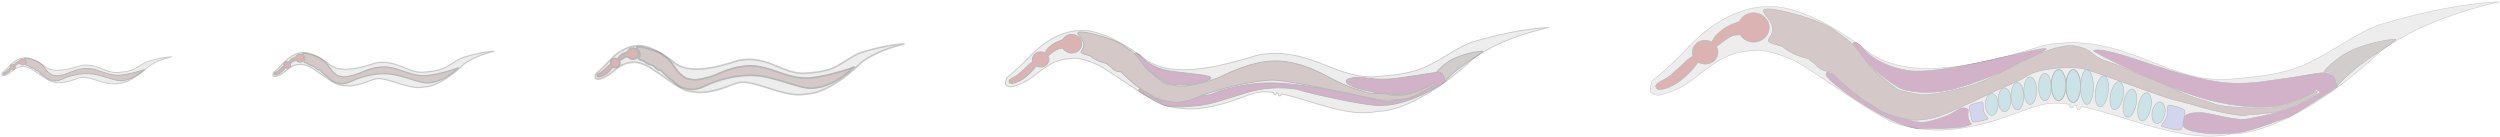 <?xml version="1.0" encoding="UTF-8"?>
<svg width="1365px" height="75px" viewBox="0 0 1365 75" version="1.1" xmlns="http://www.w3.org/2000/svg" xmlns:xlink="http://www.w3.org/1999/xlink">
    <!-- Generator: Sketch 39.1 (31720) - http://www.bohemiancoding.com/sketch -->
    <title>Group 4</title>
    <desc>Created with Sketch.</desc>
    <defs></defs>
    <g id="Page-1" stroke="none" stroke-width="1" fill="none" fill-rule="evenodd">
        <g id="Group-4" transform="translate(1, 1)" stroke="#979797">
            <g id="Group-2" transform="translate(900, 0)">
                <path d="M147.067,69.136 C161.703,69.136 170.936,69.136 174.912,67 C176.433,66.183 174.698,67.01 173.799,63.612 C172.81,59.869 175.093,58.713 172.188,58.041 C167.525,56.961 168.646,61.47 151.46,65.455 C136,69.039 103.791,40.919 97.409,38.292 C96.696,37.999 95.96,39.215 95.96,39.603 C95.96,43.469 132.432,69.136 147.067,69.136 Z M128.081,44.967 C128.081,38.34 98.387,21.071 93.897,21.071 C89.408,21.071 85.964,20.778 85.964,27.406 C85.964,34.033 128.081,51.595 128.081,44.967 Z" id="Oval-5" stroke-width="0.3" fill="#CC91B9"></path>
                <path d="M135.338,46.598 C139.254,48.962 151.965,51.265 166.607,47.32 C190.196,40.964 218.009,25.955 216.217,25.54 C211.554,24.46 159.751,40.5 140.478,37.444 C131.326,35.993 124.361,32.501 119.939,29.018 C116.307,26.156 114.773,23.23 111.895,22.045 C111.182,21.752 110.447,22.968 110.447,23.356 C110.447,25.459 123.138,39.233 135.338,46.598 Z" id="Oval-5" stroke-width="0.3" fill="#CC91B9"></path>
                <path d="M275.553,56.958 C283.443,58.337 298.762,57.322 313.405,53.377 C336.994,47.022 377.363,26.955 375.57,26.54 C373.618,26.087 371.533,25.605 358.397,29.512 C348.073,32.583 326.6,40.928 307.531,43.701 C292.926,45.825 279.353,42.917 275.553,42.47 C263.043,40.996 250.574,37.929 247.881,38.862 C245.18,39.797 240.362,43.582 242.601,46.436 C243.242,47.252 266.868,62.206 268.793,62.779 C269.194,62.899 289.351,70.496 295.43,71.271 C313.207,73.539 326.619,70.542 326.619,67.407 C326.619,63.724 327.619,60.548 317.766,60.453 C311.47,60.391 298.194,65.484 290.712,63.811 C285.823,62.717 278,61.456 272.93,59.659 C260.519,55.259 252.029,49.602 251.93,49.561 C251.218,49.268 254.294,47.563 254.294,47.951 C254.294,50.054 268.521,55.728 275.553,56.958 Z" id="Oval-5" stroke-width="0.3" fill="#CC91B9" transform="translate(308.826, 49.153) scale(-1, 1) translate(-308.826, -49.153) "></path>
                <ellipse id="Oval" stroke-width="0.3" fill="#BFEAF2" transform="translate(186.5, 56) scale(-1, 1) translate(-186.5, -56) " cx="186.5" cy="56" rx="3.5" ry="6"></ellipse>
                <ellipse id="Oval" stroke-width="0.3" fill="#BFEAF2" cx="193.5" cy="53.5" rx="3.5" ry="6.5"></ellipse>
                <ellipse id="Oval" stroke-width="0.3" fill="#BFEAF2" cx="200.5" cy="51.5" rx="3.5" ry="7.5"></ellipse>
                <ellipse id="Oval" stroke-width="0.3" fill="#BFEAF2" cx="215.5" cy="46.5" rx="3.5" ry="7.5"></ellipse>
                <ellipse id="Oval" stroke-width="0.5" fill="#BFEAF2" cx="231" cy="46" rx="4" ry="9"></ellipse>
                <ellipse id="Oval" stroke-width="0.5" fill="#BFEAF2" cx="223" cy="45.5" rx="4" ry="8.5"></ellipse>
                <ellipse id="Oval" stroke-width="0.3" fill="#BFEAF2" cx="207.5" cy="48.5" rx="3.5" ry="7.5"></ellipse>
                <ellipse id="Oval" stroke-width="0.3" fill="#BFEAF2" cx="238.5" cy="46.5" rx="3.5" ry="9.5"></ellipse>
                <ellipse id="Oval" stroke-width="0.3" fill="#BFEAF2" transform="translate(246.649, 48.885) rotate(8) translate(-246.649, -48.885) " cx="246.649" cy="48.885" rx="3.5" ry="8.5"></ellipse>
                <ellipse id="Oval" stroke-width="0.3" fill="#BFEAF2" transform="translate(254.783, 51.215) rotate(11) translate(-254.783, -51.215) " cx="254.783" cy="51.215" rx="3.5" ry="7.798"></ellipse>
                <ellipse id="Oval" stroke-width="0.3" fill="#BFEAF2" transform="translate(261.924, 55.322) rotate(11) translate(-261.924, -55.322) " cx="261.924" cy="55.322" rx="3.5" ry="7.798"></ellipse>
                <ellipse id="Oval" stroke-width="0.3" fill="#BFEAF2" transform="translate(269.924, 57.322) rotate(11) translate(-269.924, -57.322) " cx="269.924" cy="57.322" rx="3.5" ry="7.798"></ellipse>
                <ellipse id="Oval" stroke-width="0.3" fill="#BFEAF2" transform="translate(277.581, 60.558) rotate(11) translate(-277.581, -60.558) " cx="277.581" cy="60.558" rx="3.5" ry="6"></ellipse>
                <path d="M280.693,69.158 C281.855,69.158 290.466,70.163 291.103,68.669 C291.525,67.677 291.437,64.871 291.437,63.549 C291.437,62.233 291.522,59.421 291.103,58.432 C290.467,56.93 283.578,56.948 282.412,56.948 C280.479,56.948 282.049,59.527 282.049,62.841 C282.049,66.155 278.76,69.158 280.693,69.158 Z" id="Oval" stroke-width="0.3" fill="#CBD2FF" transform="translate(285.764, 63.218) rotate(11) translate(-285.764, -63.218) "></path>
                <path d="M367.872,33.127 C368.36,33.127 375.826,32.395 383.928,33.127 C395.13,34.138 407.86,36.629 407.86,35.862 C407.86,35.15 396.864,27.618 386.245,24.204 C377.244,21.31 368.407,22.401 367.872,22.401 C365.939,22.401 369.229,23.497 369.229,26.81 C369.229,30.124 365.939,33.127 367.872,33.127 Z" id="Oval" stroke-width="0.3" fill="#CCC3C3" transform="translate(387.562, 29.103) rotate(-42) translate(-387.562, -29.103) "></path>
                <path d="M175.224,64.985 C176.135,64.985 182.887,65.802 183.387,64.588 C183.718,63.783 183.648,61.503 183.648,60.429 C183.648,59.36 183.715,57.076 183.387,56.272 C182.888,55.052 177.486,55.067 176.572,55.067 C175.056,55.067 176.287,57.162 176.287,59.854 C176.287,62.546 173.708,64.985 175.224,64.985 Z" id="Oval" stroke-width="0.3" fill="#CBD2FF" transform="translate(179.2, 60.16) scale(-1, 1) rotate(11) translate(-179.2, -60.16) "></path>
                <path d="M48.783,10.642 C50.131,7.901 53.08,6 56.5,6 C61.194,6 65,9.582 65,14 C65,18.418 61.194,22 56.5,22 C54.084,22 51.903,21.051 50.355,19.527 C49.806,18.987 49.337,18.375 48.966,17.707 C48.387,18.035 47.681,18.216 46.825,18.167 C44.59,18.04 40.344,21.049 36.182,24.448 C36.704,25.358 37,26.397 37,27.5 C37,31.09 33.866,34 30,34 C28.61,34 27.314,33.624 26.225,32.975 C23.582,36.646 19.022,41.554 14.401,44.481 C9.488,47.593 4.555,48.565 3.77,47.56 C3.268,46.918 2.332,46.219 3.8,44.756 C5.216,43.346 9.35,41.907 11.927,39.397 C13.878,37.497 16.625,35.479 18.958,32.914 C20.026,31.739 22.015,30.49 23.335,29.492 C23.117,28.864 23,28.195 23,27.5 C23,23.91 26.134,21 30,21 C31.298,21 32.514,21.328 33.556,21.9 C33.794,21.642 33.985,21.368 34.115,21.072 C35.195,18.612 37.436,16.743 40.189,14.71 C43.447,12.305 47.674,11.318 48.579,10.761 C48.649,10.718 48.717,10.678 48.783,10.642 Z" id="Combined-Shape" stroke-width="0.3" fill="#DD9292"></path>
                <path d="M120.948,36.288 C117.907,32.349 114.877,28.447 112.325,24.984 C110.5,22.508 104.05,17.915 101.812,16.519 C95.679,10.445 70.999,3.896 64.485,3.896 C57.03,3.896 66.791,8.373 66.791,15 C66.791,21.502 58.909,20.899 72.085,24.363 C73.951,25.873 76.209,27.342 78.003,28.208 C80.663,29.492 83.597,30.425 86.406,30.98 C86.863,31.407 87.254,31.961 87.652,32.206 C90.804,34.147 91.562,36.463 95.092,37.609 C96.125,37.945 97.366,38.126 98.664,38.166 C105.486,45.453 115.741,53.825 121.734,56.675 C122.563,57.338 123.416,57.976 124.292,58.583 C130.271,62.729 142.657,64.701 145.212,64.613 C153.365,64.335 158.592,62.329 164.636,59.702 C171.625,56.663 177.635,53.892 188.038,48.877 C191.878,47.026 199.834,44.248 206.531,40.043 C211.46,36.948 224.153,35.309 234.569,36.205 C239.166,36.6 260.993,45.271 282.209,52.411 C286.456,53.84 291.127,54.624 295.162,55.893 C311.379,60.989 325.725,62.762 325.416,62.084 C325.345,61.929 341.998,60.392 343.169,59.944 C344.388,59.477 368.531,49.544 363.63,48.764 C363.097,48.679 355.845,53.799 346.251,56.447 C338.372,58.621 335.147,57.977 328.956,57.959 C322.764,57.941 311.06,57.065 307.903,55.693 C304.327,54.138 299.364,53.126 294.687,51.399 C289.444,49.463 284.431,46.789 279.578,44.619 C272.391,41.405 264.543,38.779 257.966,35.692 C254.015,33.838 248.465,32.476 245.096,30.711 C241.65,28.905 240.395,26.703 237.26,25.532 C230.016,22.824 225.519,24.321 223.931,24.633 C219.028,25.596 212.969,27.818 203.468,32.315 C196.166,35.771 188.429,40.825 180.316,43.842 C165.299,49.425 151.177,51.091 147.861,50.695 C145.794,50.449 136.17,48.657 134.86,47.71 C129.219,43.638 124.515,39.511 120.948,36.288 Z" id="Combined-Shape" stroke-width="0.3" fill="#D1B9B9"></path>
                <path d="M231.537,56.368 C231.068,57.157 230.405,58.051 229.843,57.992 C229.246,57.929 228.763,56.792 228.471,55.893 C225.758,55.525 223.139,55.319 220.633,55.319 C208.301,55.319 195.014,65.371 168.528,69.216 C154.655,71.229 145.31,69.216 136.457,67.192 C127.168,65.068 101.531,46.299 83.105,34.62 C74.239,29 60.054,25.327 56.621,26.702 C39.552,26.702 29.741,38.293 19.92,44.782 C13.01,49.347 5.677,50.812 5.677,50.812 C5.677,50.812 2.702,51.755 0.169,49.227 C-0.451,47.875 0.973,43.214 0.973,43.214 C0.973,43.214 9.42,36.766 19.92,25.675 C25.346,19.944 41.934,2.626 65.2,2.511 C80.706,2.435 99.091,12.888 114.582,23.722 C131.075,38.9 157.297,42.167 215.027,23.722 C259.57,15.507 281.964,45.549 317.383,42.167 C329.39,41.02 343.693,40.147 356.543,34.62 C372.347,27.823 386.573,15.984 399.172,12.214 C439.93,0.017 463.59,0.054 463.59,0.054 C463.59,0.054 424.617,7.843 399.172,26.702 C368.848,55.319 337.261,72.112 317.383,72.112 C292.634,77.849 261.125,62.649 235.737,57.188 C235.211,57.993 234.369,59.088 233.74,58.977 C233.092,58.863 232.67,57.472 232.456,56.532 C232.149,56.476 231.843,56.421 231.537,56.368 Z" id="Combined-Shape" stroke-width="0.3" fill="#D8D8D8" opacity="0.466"></path>
            </g>
            <g id="Group" transform="translate(0, 30)" stroke-width="0.5">
                <path d="M9.751,2.209 C10.009,1.626 10.615,1.216 11.322,1.216 C12.263,1.216 13.026,1.942 13.026,2.838 C13.026,3.733 12.263,4.459 11.322,4.459 C10.838,4.459 10.401,4.267 10.091,3.958 C9.988,3.856 9.9,3.742 9.828,3.617 C9.71,3.686 9.565,3.725 9.387,3.714 C8.938,3.685 8.089,4.286 7.256,4.966 C7.357,5.148 7.414,5.355 7.414,5.574 C7.414,6.302 6.786,6.892 6.011,6.892 C5.732,6.892 5.472,6.816 5.254,6.684 C4.725,7.422 3.815,8.405 2.889,8.989 C1.904,9.612 0.912,9.803 0.753,9.599 C0.651,9.469 0.462,9.327 0.756,9.033 C1.039,8.75 1.87,8.464 2.386,7.96 C2.776,7.579 3.327,7.175 3.794,6.659 C4.008,6.423 4.408,6.173 4.673,5.972 C4.631,5.847 4.608,5.713 4.608,5.574 C4.608,4.847 5.236,4.257 6.011,4.257 C6.273,4.257 6.519,4.325 6.729,4.442 C6.773,4.394 6.808,4.342 6.832,4.286 C7.047,3.791 7.496,3.416 8.048,3.009 C8.701,2.527 9.55,2.332 9.732,2.221 C9.739,2.217 9.745,2.213 9.751,2.209 Z" id="Combined-Shape" fill="#DD9292"></path>
                <path d="M24.541,7.68 C23.857,6.782 23.161,5.881 22.586,5.092 C22.224,4.596 20.949,3.679 20.492,3.391 C19.3,2.154 14.302,0.811 12.989,0.811 C11.495,0.811 13.451,1.718 13.451,3.062 C13.451,4.38 11.871,4.257 14.512,4.96 C14.886,5.266 15.339,5.563 15.699,5.739 C16.232,5.999 16.82,6.188 17.383,6.301 C17.474,6.387 17.553,6.5 17.633,6.549 C18.264,6.943 18.416,7.412 19.124,7.645 C19.328,7.712 19.574,7.749 19.831,7.757 C21.081,9.108 22.915,10.644 24.139,11.332 C24.395,11.556 24.665,11.769 24.947,11.966 C26.144,12.801 28.628,13.192 29.141,13.173 C30.777,13.111 31.827,12.702 33.041,12.166 C33.408,12.004 39.951,8.861 47.495,9.19 C53.936,9.472 61.175,13.237 65.167,13.084 C72.029,12.822 77.543,7.014 77.701,6.968 C78.786,6.651 71.253,9.424 64.781,10.044 C61.038,10.403 57.681,9.131 57.391,9.063 C55.212,8.554 50.704,6.386 46.658,6.374 C41.627,6.359 37.102,8.602 36.198,8.944 C33.181,10.084 30.347,10.431 29.682,10.353 C29.267,10.305 27.337,9.948 27.075,9.757 C26.073,9.029 25.219,8.292 24.541,7.68 Z" id="Combined-Shape" fill="#D1B9B9"></path>
                <path d="M3.99,5.194 C5.078,4.032 8.402,0.521 13.066,0.498 C16.174,0.483 19.858,2.602 22.963,4.798 C26.269,7.874 31.525,8.536 43.096,4.798 C52.023,3.132 56.512,9.222 63.611,8.536 C66.017,8.304 68.884,8.127 71.46,7.007 C74.627,5.629 77.479,3.229 80.004,2.465 C88.173,-0.007 92.915,1.31946251e-07 92.915,1.31946251e-07 C92.915,1.31946251e-07 85.104,1.579 80.004,5.402 C73.926,11.202 67.595,14.606 63.611,14.606 C57.606,16.014 49.615,11.202 44.219,11.202 C41.747,11.202 39.084,13.24 33.776,14.019 C30.995,14.428 29.122,14.019 27.348,13.609 C25.486,13.179 20.347,9.374 16.654,7.007 C14.877,5.867 12.034,5.123 11.346,5.402 C7.925,5.402 5.959,7.751 3.99,9.067 C2.605,9.992 1.135,10.289 1.135,10.289 C1.135,10.289 0.539,10.48 0.031,9.968 C-0.093,9.694 0.192,8.749 0.192,8.749 C0.192,8.749 1.886,7.442 3.99,5.194 Z" id="Combined-Shape" fill="#D8D8D8" opacity="0.466"></path>
            </g>
            <g id="Group-3" transform="translate(548, 14)" stroke-width="0.5">
                <path d="M86.628,29.596 C89.135,31.097 97.27,32.56 106.643,30.054 C121.742,26.018 102.254,25.723 89.918,23.782 C84.06,22.861 79.601,20.643 76.772,18.43 C74.447,16.612 73.465,14.754 71.622,14.002 C71.166,13.815 70.695,14.587 70.695,14.834 C70.695,16.17 78.819,24.918 86.628,29.596 Z" id="Oval-5" fill="#CC91B9"></path>
                <path d="M94.084,36.176 C99.134,37.052 108.94,36.407 118.312,33.902 C133.412,29.865 126.759,25.995 114.553,27.756 C105.204,29.105 96.517,27.258 94.084,26.974 C86.077,26.038 78.095,24.09 76.372,24.683 C74.643,25.277 71.559,27.681 72.992,29.493 C73.402,30.012 93.367,44.05 111.393,42.485 C121.841,41.577 147.697,35.775 153.341,33.902 C155.081,33.324 164.992,32.096 174.63,33.902 C185.126,35.868 195.74,40.968 206.469,42.485 C216.287,43.873 223.947,43.236 226.052,42.485 C227.92,41.818 242.637,34.214 240.153,33.902 C235.086,33.266 208.352,39.912 199.827,36.176 C196.285,34.623 180.842,29.233 162.782,30.455 C137.01,32.2 106.603,41.153 103.787,40.528 C100.658,39.834 95.65,39.033 92.405,37.892 C84.461,35.097 79.027,31.504 78.964,31.478 C78.508,31.292 80.476,30.209 80.476,30.455 C80.476,31.791 89.583,35.395 94.084,36.176 Z" id="Oval-5" fill="#CC91B9" transform="translate(156.529, 33.938) scale(-1, 1) translate(-156.529, -33.938) "></path>
                <path d="M235.47,21.04 C235.782,21.04 240.561,20.575 245.747,21.04 C252.917,21.683 261.065,23.264 261.065,22.777 C261.065,22.325 254.027,17.541 247.23,15.373 C241.469,13.535 235.812,14.227 235.47,14.227 C234.233,14.227 236.338,14.924 236.338,17.028 C236.338,19.133 234.233,21.04 235.47,21.04 Z" id="Oval" fill="#CCC3C3" transform="translate(248.073, 18.484) rotate(-42) translate(-248.073, -18.484) "></path>
                <path d="M31.285,6.643 C32.173,4.965 34.025,3.811 36.165,3.811 C39.17,3.811 41.606,6.086 41.606,8.892 C41.606,11.698 39.17,13.973 36.165,13.973 C34.618,13.973 33.222,13.37 32.232,12.402 C31.864,12.043 31.551,11.633 31.308,11.185 C30.942,11.387 30.498,11.5 29.963,11.471 C28.535,11.395 25.814,13.327 23.146,15.505 C23.489,16.089 23.683,16.756 23.683,17.466 C23.683,19.746 21.677,21.595 19.203,21.595 C18.313,21.595 17.484,21.356 16.787,20.944 C15.092,23.29 12.166,26.433 9.207,28.311 C6.064,30.305 2.913,30.936 2.415,30.298 C2.096,29.89 1.5,29.447 2.441,28.512 C3.348,27.61 5.989,26.684 7.64,25.078 C8.89,23.863 10.648,22.571 12.143,20.932 C12.826,20.182 14.096,19.383 14.941,18.744 C14.799,18.342 14.722,17.912 14.722,17.466 C14.722,15.186 16.728,13.338 19.203,13.338 C20.028,13.338 20.801,13.543 21.465,13.902 C21.627,13.731 21.757,13.549 21.844,13.352 C22.54,11.782 23.975,10.586 25.736,9.285 C27.821,7.745 30.521,7.106 31.101,6.749 C31.165,6.709 31.226,6.674 31.285,6.643 Z" id="Combined-Shape" fill="#DD9292"></path>
                <path d="M76.878,22.365 C75.109,20.092 73.368,17.858 71.88,15.854 C70.701,14.267 66.524,11.311 65.116,10.441 C61.105,6.598 45.427,2.474 41.276,2.474 C36.504,2.474 42.752,5.318 42.752,9.527 C42.752,13.657 37.707,13.274 46.141,15.474 C47.335,16.433 48.78,17.366 49.929,17.916 C51.631,18.731 53.509,19.324 55.307,19.676 C55.6,19.948 55.85,20.3 56.105,20.455 C58.122,21.688 58.608,23.159 60.867,23.887 C61.533,24.102 62.335,24.217 63.174,24.241 C67.801,29.148 74.875,34.823 78.577,36.301 C78.919,36.56 79.267,36.812 79.621,37.056 C83.451,39.7 91.376,40.971 93.01,40.919 C98.224,40.754 101.565,39.487 105.427,37.825 C107.853,36.782 126.17,30.144 144.257,28.741 C153.769,28.004 201.451,39.401 205.128,39.659 C211.989,40.14 220.578,38.628 220.761,38.559 C221.539,38.265 235.826,31.666 232.69,31.163 C232.349,31.108 227.718,34.352 221.585,36.021 C216.549,37.391 214.485,36.977 210.525,36.956 C210.038,36.954 208.571,36.153 207.993,36.134 C203.879,36 198.829,36.255 197.057,35.486 C194.767,34.492 191.591,33.842 188.597,32.737 C185.241,31.499 182.03,29.792 178.923,28.406 C176.565,27.354 162.676,18.369 147.666,18.25 C133.385,18.136 117.961,26.838 115.433,27.767 C105.836,31.294 96.806,32.333 94.684,32.076 C93.362,31.917 87.204,30.764 86.364,30.16 C82.441,27.341 79.223,24.483 76.878,22.365 Z" id="Combined-Shape" fill="#D1B9B9"></path>
                <path d="M148.792,35.905 C148.595,35.87 148.399,35.835 148.204,35.801 C147.904,36.302 147.48,36.87 147.12,36.833 C146.738,36.792 146.428,36.071 146.241,35.499 C144.505,35.266 142.829,35.135 141.224,35.135 C133.33,35.135 124.826,41.52 107.873,43.961 C98.992,45.24 93.011,43.961 87.344,42.676 C81.399,41.327 64.988,29.406 53.195,21.988 C47.519,18.419 38.44,16.086 36.242,16.959 C25.317,16.959 19.037,24.321 12.75,28.442 C8.328,31.342 3.634,32.272 3.634,32.272 C3.634,32.272 1.73,32.872 0.108,31.266 C-0.289,30.407 0.623,27.447 0.623,27.447 C0.623,27.447 6.03,23.352 12.75,16.307 C16.224,12.667 26.842,1.668 41.733,1.595 C51.659,1.546 63.427,8.186 73.342,15.066 C83.899,24.707 100.684,26.782 137.636,15.066 C166.147,9.849 180.481,28.93 203.152,26.782 C210.838,26.053 219.993,25.498 228.218,21.988 C238.334,17.671 247.44,10.152 255.504,7.757 C281.593,0.011 296.737,0.034 296.737,0.034 C296.737,0.034 271.792,4.981 255.504,16.959 C236.094,35.135 215.876,45.801 203.152,45.801 C187.311,49.445 167.143,39.791 150.892,36.322 C150.556,36.833 150.018,37.53 149.615,37.458 C149.201,37.385 148.929,36.503 148.792,35.905 Z" id="Combined-Shape" fill="#D8D8D8" opacity="0.466"></path>
            </g>
            <g id="Group" transform="translate(148, 27)" stroke-width="0.65">
                <path d="M12.633,3.086 C12.93,2.234 13.757,1.622 14.731,1.622 C15.955,1.622 16.948,2.59 16.948,3.784 C16.948,4.978 15.955,5.946 14.731,5.946 C14.101,5.946 13.532,5.689 13.129,5.278 C13.016,5.163 12.917,5.037 12.833,4.901 C12.674,5.002 12.474,5.059 12.225,5.04 C11.637,4.996 10.536,5.771 9.457,6.653 C9.578,6.888 9.646,7.152 9.646,7.432 C9.646,8.403 8.829,9.189 7.82,9.189 C7.457,9.189 7.119,9.087 6.835,8.911 C6.151,9.876 4.975,11.153 3.774,11.908 C2.49,12.715 1.19,12.951 0.978,12.68 C0.842,12.506 0.591,12.316 0.973,11.932 C1.341,11.563 2.427,11.198 3.097,10.541 C3.604,10.043 4.321,9.517 4.926,8.844 C5.205,8.534 5.73,8.207 6.074,7.946 C6.023,7.784 5.995,7.611 5.995,7.432 C5.995,6.462 6.812,5.676 7.82,5.676 C8.169,5.676 8.494,5.769 8.771,5.932 C8.815,5.877 8.852,5.818 8.878,5.756 C9.152,5.105 9.736,4.617 10.455,4.088 C11.281,3.479 12.355,3.232 12.633,3.086 Z" id="Combined-Shape" fill="#DD9292"></path>
                <path d="M32.612,11.148 C31.526,9.67 30.343,8.122 29.409,6.809 C28.946,6.158 27.318,4.967 26.711,4.577 C25.255,2.912 18.627,1.081 16.9,1.081 C14.956,1.081 17.501,2.291 17.501,4.082 C17.501,5.839 15.446,5.677 18.882,6.613 C19.368,7.021 19.957,7.418 20.425,7.652 C21.119,7.999 21.884,8.251 22.616,8.401 C22.735,8.517 22.837,8.666 22.941,8.732 C23.763,9.257 23.961,9.883 24.881,10.193 C25.141,10.28 25.451,10.329 25.776,10.342 C27.086,11.791 28.901,13.403 30.392,14.447 C30.977,15.069 31.635,15.662 32.354,16.172 C33.907,17.272 37.143,17.768 37.812,17.737 C39.946,17.64 41.319,17.085 42.908,16.36 C43.388,16.141 51.951,11.899 61.786,12.266 C70.183,12.578 79.589,17.519 84.796,17.278 C93.748,16.863 100.994,9.085 101.201,9.022 C102.619,8.591 92.768,12.352 84.322,13.238 C79.436,13.75 75.071,12.09 74.693,12.003 C71.856,11.345 65.997,8.505 60.721,8.527 C54.16,8.554 48.237,11.581 47.056,12.044 C43.11,13.59 39.41,14.078 38.544,13.981 C38.004,13.92 35.49,13.464 35.15,13.213 C34.195,12.508 33.345,11.796 32.612,11.148 Z" id="Combined-Shape" fill="#D1B9B9"></path>
                <path d="M5.191,6.925 C6.606,5.376 10.932,0.695 16.999,0.664 C21.043,0.644 25.837,3.469 29.877,6.397 C34.178,10.499 41.016,11.382 56.071,6.397 C67.686,4.177 73.526,12.296 82.763,11.382 C85.894,11.072 89.624,10.836 92.975,9.342 C97.096,7.505 100.806,4.306 104.091,3.287 C114.72,-0.01 120.89,1.75928335e-07 120.89,1.75928335e-07 C120.89,1.75928335e-07 110.727,2.105 104.091,7.202 C96.183,14.937 87.946,19.475 82.763,19.475 C74.949,21.352 64.553,14.937 57.532,14.937 C54.317,14.937 50.852,17.653 43.945,18.692 C40.327,19.237 37.89,18.692 35.581,18.146 C33.159,17.572 26.473,12.499 21.669,9.342 C19.356,7.823 15.657,6.831 14.762,7.202 C10.311,7.202 7.752,10.335 5.191,12.089 C3.389,13.322 1.477,13.719 1.477,13.719 C1.477,13.719 0.701,13.973 0.041,13.29 C-0.121,12.925 0.25,11.665 0.25,11.665 C0.25,11.665 2.453,9.922 5.191,6.925 Z" id="Combined-Shape" fill="#D8D8D8" opacity="0.466"></path>
            </g>
            <g id="Group" transform="translate(324, 23)" stroke-width="0.91">
                <path d="M17.638,4.337 C18.048,3.136 19.208,2.27 20.575,2.27 C22.285,2.27 23.671,3.626 23.671,5.297 C23.671,6.969 22.285,8.324 20.575,8.324 C19.695,8.324 18.9,7.965 18.337,7.389 C18.183,7.232 18.046,7.058 17.93,6.871 C17.707,7.015 17.426,7.095 17.076,7.068 C16.254,7.005 14.717,8.087 13.21,9.318 C13.378,9.646 13.472,10.015 13.472,10.405 C13.472,11.764 12.331,12.865 10.923,12.865 C10.416,12.865 9.943,12.722 9.546,12.476 C8.592,13.824 6.95,15.607 5.274,16.661 C3.479,17.788 1.663,18.116 1.366,17.736 C1.176,17.493 0.825,17.226 1.357,16.691 C1.871,16.174 3.389,15.666 4.324,14.747 C5.032,14.052 6.034,13.318 6.878,12.377 C7.268,11.943 8.002,11.487 8.483,11.122 C8.412,10.896 8.373,10.655 8.373,10.405 C8.373,9.047 9.515,7.946 10.923,7.946 C11.41,7.946 11.865,8.078 12.252,8.306 C12.313,8.23 12.363,8.15 12.399,8.064 C12.781,7.154 13.597,6.472 14.6,5.733 C15.749,4.886 17.242,4.542 17.638,4.337 Z" id="Combined-Shape" fill="#DD9292"></path>
                <path d="M45.633,15.72 C44.094,13.617 42.406,11.406 41.079,9.535 C40.433,8.624 38.161,6.961 37.313,6.414 C35.292,4.082 26.019,1.514 23.604,1.514 C20.888,1.514 24.444,3.207 24.444,5.715 C24.444,8.175 21.573,7.947 26.372,9.258 C27.052,9.829 27.874,10.385 28.528,10.713 C29.496,11.198 30.565,11.551 31.588,11.761 C31.754,11.923 31.897,12.133 32.042,12.225 C33.19,12.96 33.466,13.836 34.752,14.27 C35.113,14.392 35.545,14.46 35.998,14.479 C37.791,16.467 40.265,18.675 42.324,20.137 C43.168,21.051 44.125,21.924 45.175,22.669 C47.343,24.207 51.863,24.899 52.797,24.855 C55.779,24.716 57.698,23.939 59.919,22.923 C60.589,22.616 72.555,16.67 86.294,17.173 C98.026,17.603 111.161,24.509 118.436,24.167 C130.942,23.578 141.073,12.684 141.361,12.596 C143.342,11.991 129.577,17.264 117.777,18.512 C110.951,19.234 104.854,16.915 104.326,16.793 C100.364,15.875 92.182,11.905 84.811,11.941 C75.646,11.986 67.368,16.229 65.717,16.878 C60.204,19.046 55.034,19.732 53.824,19.597 C53.069,19.513 49.558,18.877 49.083,18.526 C47.79,17.57 46.634,16.604 45.633,15.72 Z" id="Combined-Shape" fill="#D1B9B9"></path>
                <path d="M7.251,9.695 C9.227,7.526 15.269,0.973 23.743,0.93 C29.391,0.901 36.087,4.856 41.729,8.955 C47.736,14.699 57.287,15.935 78.314,8.955 C94.537,5.847 102.694,17.214 115.594,15.935 C119.967,15.501 125.177,15.17 129.857,13.079 C135.613,10.507 140.795,6.028 145.383,4.601 C160.228,-0.014 168.846,2.46299668e-07 168.846,2.46299668e-07 C168.846,2.46299668e-07 154.651,2.947 145.383,10.083 C134.339,20.911 122.834,27.265 115.594,27.265 C104.681,29.893 90.161,20.911 80.355,20.911 C75.864,20.911 71.024,24.715 61.378,26.169 C56.324,26.931 52.921,26.169 49.696,25.404 C46.313,24.6 36.975,17.498 30.264,13.079 C27.035,10.953 21.868,9.563 20.618,10.083 C14.401,10.083 10.828,14.469 7.251,16.924 C4.734,18.651 2.063,19.206 2.063,19.206 C2.063,19.206 0.98,19.563 0.057,18.606 C-0.169,18.095 0.35,16.331 0.35,16.331 C0.35,16.331 3.426,13.891 7.251,9.695 Z" id="Combined-Shape" fill="#D8D8D8" opacity="0.466"></path>
            </g>
        </g>
    </g>
</svg>